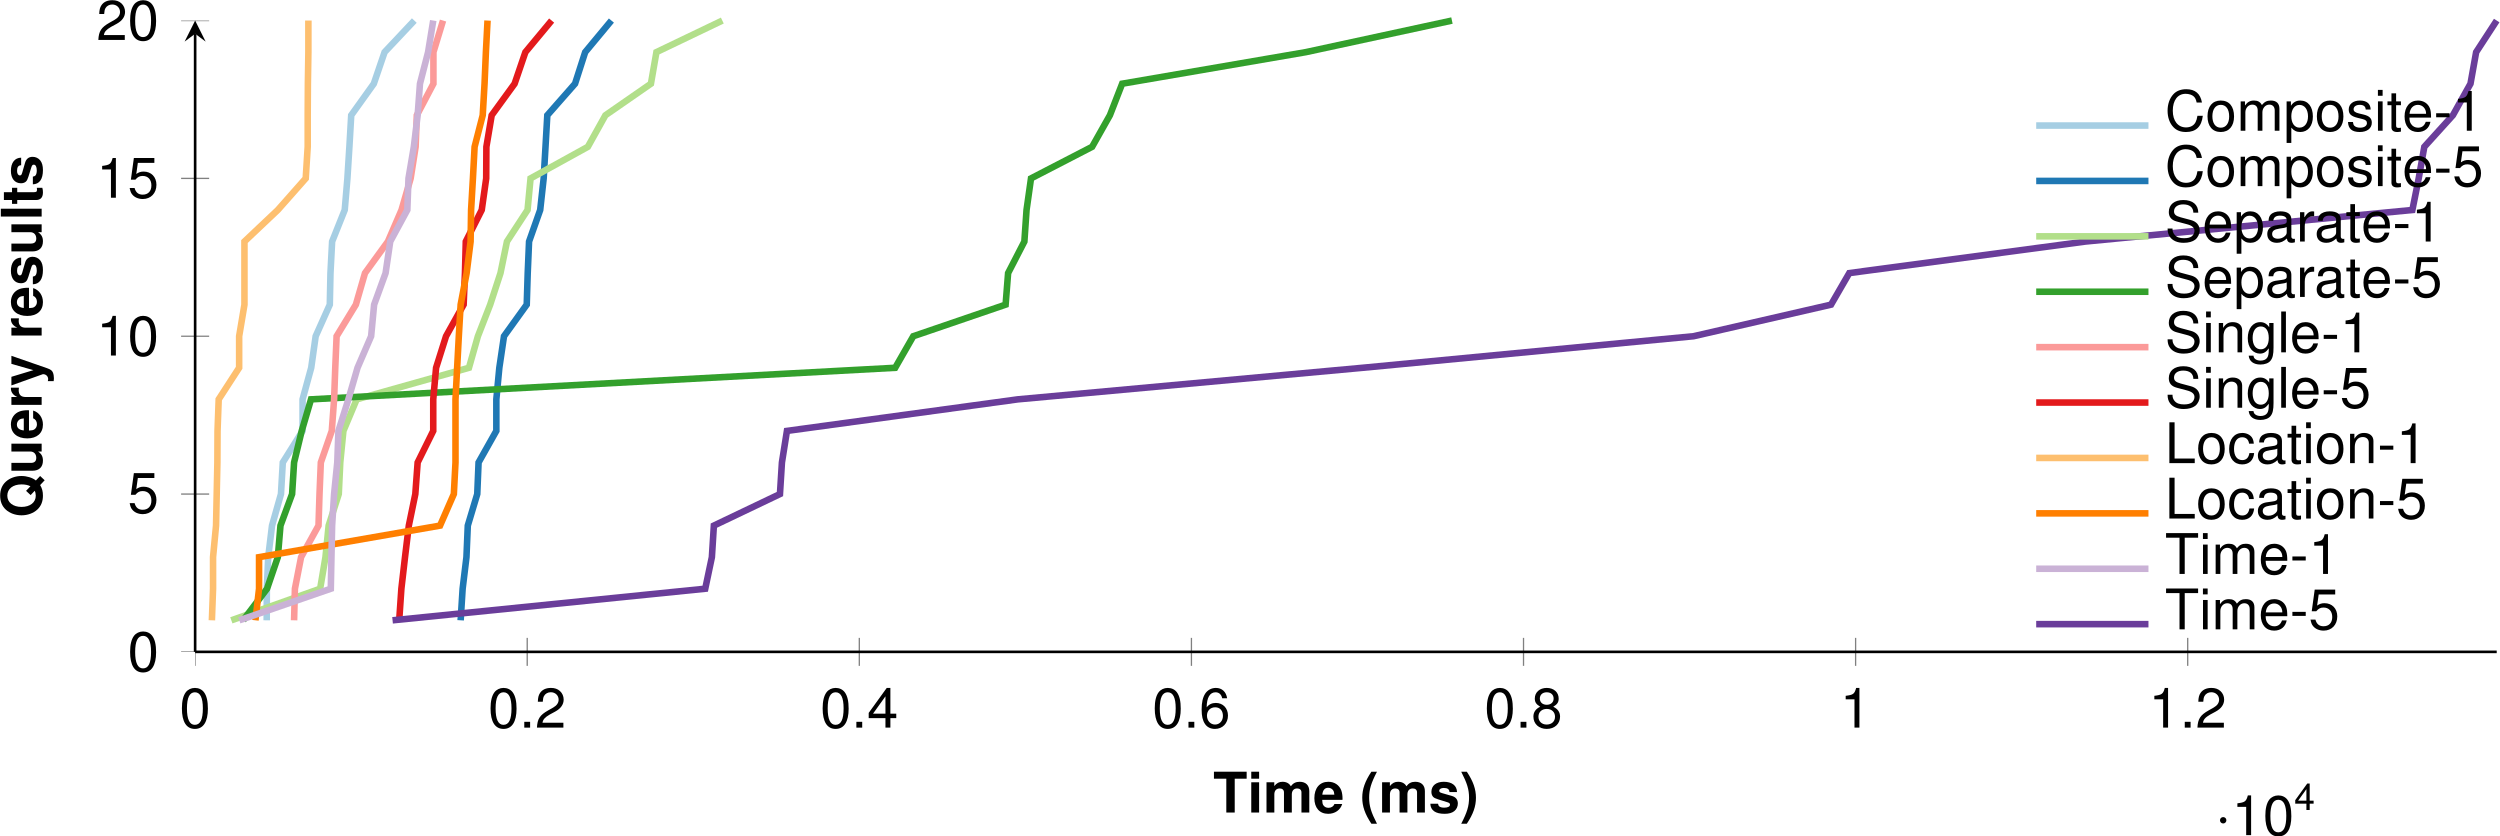 <?xml version='1.0' encoding='UTF-8'?>
<!-- This file was generated by dvisvgm 2.11.1 -->
<svg version='1.1' xmlns='http://www.w3.org/2000/svg' xmlns:xlink='http://www.w3.org/1999/xlink' width='378.756pt' height='126.677pt' viewBox='3.156 -128.048 378.756 126.677'>
<defs>
<clipPath id='clip1'>
<path d='M32.719 112.442H381.414V-266.664H32.719'/>
</clipPath>
<clipPath id='clip2'>
<path d='M-109.035-29.289V-124.934H523.172V-29.289'/>
</clipPath>
<path id='g4-40' d='M1.723-6.186C.747-4.718 .339-3.547 .339-2.249C.339-.942 .747 .229 1.723 1.697H2.571C1.672-.051 1.383-1.001 1.383-2.249C1.383-3.488 1.672-4.455 2.571-6.186H1.723Z'/>
<path id='g4-41' d='M1.035 1.697C2.011 .229 2.419-.942 2.419-2.24C2.419-3.547 2.011-4.718 1.035-6.186H.187C1.086-4.438 1.375-3.488 1.375-2.24C1.375-1.001 1.086-.034 .187 1.697H1.035Z'/>
<path id='g4-81' d='M5.643-.874C6.059-1.383 6.322-2.232 6.322-3.064C6.322-3.972 6-4.846 5.457-5.431C4.922-6.008 4.226-6.288 3.344-6.288S1.765-6.008 1.23-5.431C.687-4.846 .365-3.972 .365-3.047S.687-1.247 1.23-.662C1.765-.085 2.469 .195 3.344 .195C3.98 .195 4.455 .068 4.947-.229L5.677 .458L6.322-.229L5.643-.874ZM4.073-2.359L3.428-1.672L4.082-1.052C3.887-.95 3.607-.891 3.335-.891C2.317-.891 1.638-1.748 1.638-3.047S2.317-5.202 3.344-5.202C4.379-5.202 5.049-4.353 5.049-3.038C5.049-2.529 4.956-2.071 4.769-1.697L4.073-2.359Z'/>
<path id='g4-84' d='M3.267-5.126H5.075V-6.186H.119V-5.126H1.994V0H3.267V-5.126Z'/>
<path id='g4-101' d='M4.447-1.918C4.455-2.02 4.455-2.062 4.455-2.122C4.455-2.58 4.387-3.004 4.277-3.327C3.972-4.158 3.233-4.659 2.308-4.659C.993-4.659 .187-3.708 .187-2.172C.187-.704 .984 .195 2.283 .195C3.31 .195 4.141-.39 4.404-1.29H3.233C3.089-.925 2.758-.713 2.325-.713C1.986-.713 1.714-.857 1.544-1.112C1.434-1.281 1.392-1.485 1.375-1.918H4.447ZM1.392-2.707C1.468-3.403 1.765-3.751 2.291-3.751C2.588-3.751 2.86-3.607 3.03-3.369C3.14-3.199 3.191-3.021 3.216-2.707H1.392Z'/>
<path id='g4-105' d='M1.757-4.583H.569V0H1.757V-4.583ZM1.757-6.186H.569V-5.126H1.757V-6.186Z'/>
<path id='g4-108' d='M1.757-6.186H.569V0H1.757V-6.186Z'/>
<path id='g4-109' d='M.509-4.583V0H1.697V-2.75C1.697-3.31 2.003-3.649 2.512-3.649C2.911-3.649 3.157-3.42 3.157-3.055V0H4.345V-2.75C4.345-3.31 4.65-3.649 5.16-3.649C5.558-3.649 5.805-3.42 5.805-3.055V0H6.993V-3.242C6.993-4.133 6.45-4.659 5.533-4.659C4.956-4.659 4.549-4.455 4.192-3.98C3.972-4.413 3.513-4.659 2.945-4.659C2.419-4.659 2.079-4.481 1.689-4.014V-4.583H.509Z'/>
<path id='g4-114' d='M.535-4.583V0H1.723V-2.436C1.723-3.131 2.071-3.479 2.767-3.479C2.894-3.479 2.979-3.471 3.14-3.445V-4.65C3.072-4.659 3.03-4.659 2.996-4.659C2.453-4.659 1.977-4.303 1.723-3.683V-4.583H.535Z'/>
<path id='g4-115' d='M4.286-3.106C4.269-4.073 3.522-4.659 2.291-4.659C1.129-4.659 .407-4.073 .407-3.131C.407-2.826 .501-2.563 .662-2.385C.823-2.223 .967-2.147 1.409-2.003L2.826-1.561C3.123-1.468 3.225-1.375 3.225-1.188C3.225-.908 2.894-.738 2.342-.738C2.037-.738 1.791-.798 1.638-.9C1.511-.993 1.46-1.086 1.409-1.332H.246C.28-.331 1.018 .195 2.41 .195C3.047 .195 3.53 .059 3.87-.212S4.413-.908 4.413-1.358C4.413-1.952 4.116-2.334 3.513-2.512L2.011-2.945C1.68-3.047 1.595-3.114 1.595-3.301C1.595-3.556 1.867-3.725 2.283-3.725C2.851-3.725 3.131-3.522 3.14-3.106H4.286Z'/>
<path id='g4-116' d='M2.554-4.489H1.892V-5.72H.704V-4.489H.119V-3.7H.704V-.883C.704-.161 1.086 .195 1.867 .195C2.13 .195 2.342 .17 2.554 .102V-.73C2.436-.713 2.368-.704 2.283-.704C1.969-.704 1.892-.798 1.892-1.205V-3.7H2.554V-4.489Z'/>
<path id='g4-117' d='M4.591 0V-4.583H3.403V-1.714C3.403-1.171 3.021-.815 2.444-.815C1.935-.815 1.68-1.086 1.68-1.638V-4.583H.492V-1.392C.492-.382 1.052 .195 2.028 .195C2.648 .195 3.064-.034 3.403-.543V0H4.591Z'/>
<path id='g4-121' d='M3.344-4.583L2.393-1.247L1.383-4.583H.076L1.782 .187V.195V.221C1.782 .653 1.46 .984 1.044 .984C.95 .984 .883 .976 .73 .933V1.825C.908 1.85 1.01 1.858 1.154 1.858C1.451 1.858 1.808 1.799 2.011 1.714C2.342 1.578 2.486 1.383 2.682 .84L4.566-4.583H3.344Z'/>
<path id='g2-45' d='M1.607-1.765H.26V-1.358H1.607V-1.765Z'/>
<path id='g2-46' d='M1.081-.588H.492V0H1.081V-.588Z'/>
<path id='g2-48' d='M1.556-4.011C1.182-4.011 .843-3.847 .634-3.57C.373-3.219 .243-2.682 .243-1.941C.243-.588 .696 .13 1.556 .13C2.404 .13 2.868-.588 2.868-1.907C2.868-2.687 2.744-3.208 2.478-3.57C2.269-3.853 1.935-4.011 1.556-4.011ZM1.556-3.57C2.093-3.57 2.359-3.027 2.359-1.952C2.359-.815 2.099-.283 1.544-.283C1.018-.283 .752-.837 .752-1.935S1.018-3.57 1.556-3.57Z'/>
<path id='g2-49' d='M1.465-2.857V0H1.963V-4.011H1.635C1.46-3.394 1.346-3.31 .577-3.213V-2.857H1.465Z'/>
<path id='g2-50' d='M2.863-.492H.752C.803-.82 .984-1.03 1.477-1.318L2.042-1.624C2.602-1.929 2.891-2.342 2.891-2.834C2.891-3.168 2.755-3.479 2.518-3.694S1.986-4.011 1.607-4.011C1.098-4.011 .718-3.83 .498-3.491C.356-3.276 .294-3.027 .283-2.619H.781C.798-2.891 .832-3.055 .9-3.185C1.03-3.428 1.29-3.576 1.59-3.576C2.042-3.576 2.382-3.253 2.382-2.823C2.382-2.506 2.195-2.235 1.839-2.031L1.318-1.737C.481-1.262 .238-.883 .192 0H2.863V-.492Z'/>
<path id='g2-52' d='M1.85-.962V0H2.348V-.962H2.942V-1.409H2.348V-4.011H1.98L.158-1.488V-.962H1.85ZM1.85-1.409H.594L1.85-3.163V-1.409Z'/>
<path id='g2-53' d='M2.693-4.011H.622L.322-1.827H.781C1.013-2.105 1.205-2.201 1.516-2.201C2.054-2.201 2.393-1.833 2.393-1.239C2.393-.662 2.059-.311 1.516-.311C1.081-.311 .815-.532 .696-.984H.198C.266-.656 .322-.498 .441-.351C.668-.045 1.075 .13 1.528 .13C2.337 .13 2.902-.458 2.902-1.307C2.902-2.099 2.376-2.642 1.607-2.642C1.324-2.642 1.098-2.568 .866-2.399L1.024-3.519H2.693V-4.011Z'/>
<path id='g2-54' d='M2.817-2.965C2.721-3.621 2.291-4.011 1.68-4.011C1.239-4.011 .843-3.796 .605-3.44C.356-3.049 .243-2.557 .243-1.827C.243-1.154 .345-.724 .583-.368C.798-.045 1.148 .13 1.59 .13C2.354 .13 2.902-.436 2.902-1.222C2.902-1.969 2.393-2.495 1.675-2.495C1.279-2.495 .967-2.342 .752-2.048C.758-3.027 1.075-3.57 1.646-3.57C1.997-3.57 2.24-3.349 2.32-2.965H2.817ZM1.612-2.054C2.093-2.054 2.393-1.72 2.393-1.182C2.393-.679 2.054-.311 1.595-.311C1.131-.311 .781-.696 .781-1.211C.781-1.709 1.12-2.054 1.612-2.054Z'/>
<path id='g2-56' d='M2.212-2.11C2.625-2.359 2.761-2.563 2.761-2.942C2.761-3.57 2.269-4.011 1.556-4.011C.849-4.011 .351-3.57 .351-2.942C.351-2.568 .487-2.365 .894-2.11C.436-1.89 .209-1.556 .209-1.115C.209-.379 .764 .13 1.556 .13S2.902-.379 2.902-1.109C2.902-1.556 2.676-1.89 2.212-2.11ZM1.556-3.57C1.98-3.57 2.252-3.321 2.252-2.931C2.252-2.557 1.974-2.308 1.556-2.308S.86-2.557 .86-2.936C.86-3.321 1.137-3.57 1.556-3.57ZM1.556-1.89C2.054-1.89 2.393-1.573 2.393-1.103C2.393-.628 2.054-.311 1.544-.311C1.058-.311 .718-.634 .718-1.103S1.058-1.89 1.556-1.89Z'/>
<path id='g2-67' d='M3.745-2.846C3.581-3.751 3.061-4.192 2.155-4.192C1.601-4.192 1.154-4.017 .849-3.677C.475-3.27 .272-2.682 .272-2.014C.272-1.335 .481-.752 .871-.351C1.188-.023 1.595 .13 2.133 .13C3.14 .13 3.706-.413 3.83-1.505H3.287C3.242-1.222 3.185-1.03 3.1-.866C2.931-.526 2.58-.334 2.139-.334C1.318-.334 .798-.99 .798-2.02C.798-3.078 1.296-3.728 2.093-3.728C2.427-3.728 2.738-3.626 2.908-3.468C3.061-3.327 3.146-3.151 3.208-2.846H3.745Z'/>
<path id='g2-76' d='M.979-4.124H.453V0H3.015V-.464H.979V-4.124Z'/>
<path id='g2-83' d='M3.372-2.914C3.366-3.723 2.812-4.192 1.861-4.192C.956-4.192 .396-3.728 .396-2.981C.396-2.478 .662-2.161 1.205-2.02L2.229-1.748C2.75-1.612 2.987-1.403 2.987-1.081C2.987-.86 2.868-.634 2.693-.509C2.529-.396 2.269-.334 1.935-.334C1.488-.334 1.182-.441 .984-.679C.832-.86 .764-1.058 .769-1.313H.272C.277-.933 .351-.685 .515-.458C.798-.074 1.273 .13 1.901 .13C2.393 .13 2.795 .017 3.061-.187C3.338-.407 3.513-.775 3.513-1.131C3.513-1.641 3.196-2.014 2.636-2.167L1.601-2.444C1.103-2.58 .922-2.738 .922-3.055C.922-3.474 1.29-3.751 1.844-3.751C2.501-3.751 2.868-3.451 2.874-2.914H3.372Z'/>
<path id='g2-84' d='M2.003-3.66H3.355V-4.124H.119V-3.66H1.477V0H2.003V-3.66Z'/>
<path id='g2-97' d='M3.027-.277C2.976-.266 2.953-.266 2.925-.266C2.761-.266 2.67-.351 2.67-.498V-2.24C2.67-2.767 2.286-3.049 1.556-3.049C1.126-3.049 .769-2.925 .571-2.704C.436-2.552 .379-2.382 .368-2.088H.843C.883-2.45 1.098-2.614 1.539-2.614C1.963-2.614 2.201-2.455 2.201-2.172V-2.048C2.201-1.85 2.082-1.765 1.709-1.72C1.041-1.635 .939-1.612 .758-1.539C.413-1.397 .238-1.131 .238-.747C.238-.209 .611 .13 1.211 .13C1.584 .13 1.884 0 2.218-.306C2.252-.006 2.399 .13 2.704 .13C2.8 .13 2.874 .119 3.027 .079V-.277ZM2.201-.933C2.201-.775 2.155-.679 2.014-.549C1.822-.373 1.59-.283 1.313-.283C.945-.283 .73-.458 .73-.758C.73-1.069 .939-1.228 1.443-1.301C1.941-1.369 2.042-1.392 2.201-1.465V-.933Z'/>
<path id='g2-99' d='M2.665-1.969C2.642-2.257 2.58-2.444 2.467-2.608C2.263-2.885 1.907-3.049 1.494-3.049C.696-3.049 .175-2.416 .175-1.431C.175-.475 .685 .13 1.488 .13C2.195 .13 2.642-.294 2.699-1.018H2.223C2.144-.543 1.901-.306 1.499-.306C.979-.306 .668-.73 .668-1.431C.668-2.172 .973-2.614 1.488-2.614C1.884-2.614 2.133-2.382 2.189-1.969H2.665Z'/>
<path id='g2-101' d='M2.902-1.324C2.902-1.776 2.868-2.048 2.783-2.269C2.591-2.755 2.139-3.049 1.584-3.049C.758-3.049 .226-2.416 .226-1.443S.741 .13 1.573 .13C2.252 .13 2.721-.255 2.84-.9H2.365C2.235-.509 1.969-.306 1.59-.306C1.29-.306 1.035-.441 .877-.69C.764-.86 .724-1.03 .718-1.324H2.902ZM.73-1.709C.769-2.257 1.103-2.614 1.578-2.614C2.042-2.614 2.399-2.229 2.399-1.743C2.399-1.731 2.399-1.72 2.393-1.709H.73Z'/>
<path id='g2-103' d='M2.331-2.965V-2.535C2.093-2.885 1.805-3.049 1.426-3.049C.673-3.049 .164-2.393 .164-1.431C.164-.945 .294-.549 .537-.266C.758-.017 1.075 .13 1.386 .13C1.759 .13 2.02-.028 2.286-.402V-.249C2.286 .153 2.235 .396 2.116 .56C1.991 .735 1.748 .837 1.46 .837C1.245 .837 1.052 .781 .922 .679C.815 .594 .769 .515 .741 .339H.26C.311 .9 .747 1.233 1.443 1.233C1.884 1.233 2.263 1.092 2.455 .854C2.682 .583 2.767 .209 2.767-.487V-2.965H2.331ZM1.477-2.614C1.986-2.614 2.286-2.184 2.286-1.443C2.286-.735 1.98-.306 1.482-.306C.967-.306 .656-.741 .656-1.46C.656-2.172 .973-2.614 1.477-2.614Z'/>
<path id='g2-105' d='M.849-2.965H.379V0H.849V-2.965ZM.849-4.124H.373V-3.53H.849V-4.124Z'/>
<path id='g2-108' d='M.86-4.124H.385V0H.86V-4.124Z'/>
<path id='g2-109' d='M.396-2.965V0H.871V-1.861C.871-2.291 1.182-2.636 1.567-2.636C1.918-2.636 2.116-2.421 2.116-2.042V0H2.591V-1.861C2.591-2.291 2.902-2.636 3.287-2.636C3.632-2.636 3.836-2.416 3.836-2.042V0H4.311V-2.223C4.311-2.755 4.005-3.049 3.451-3.049C3.055-3.049 2.817-2.931 2.54-2.597C2.365-2.914 2.127-3.049 1.743-3.049C1.346-3.049 1.086-2.902 .832-2.546V-2.965H.396Z'/>
<path id='g2-110' d='M.396-2.965V0H.871V-1.635C.871-2.24 1.188-2.636 1.675-2.636C2.048-2.636 2.286-2.41 2.286-2.054V0H2.755V-2.24C2.755-2.733 2.387-3.049 1.816-3.049C1.375-3.049 1.092-2.88 .832-2.467V-2.965H.396Z'/>
<path id='g2-111' d='M1.539-3.049C.707-3.049 .204-2.455 .204-1.46S.702 .13 1.544 .13C2.376 .13 2.885-.464 2.885-1.437C2.885-2.461 2.393-3.049 1.539-3.049ZM1.544-2.614C2.076-2.614 2.393-2.178 2.393-1.443C2.393-.747 2.065-.306 1.544-.306C1.018-.306 .696-.741 .696-1.46C.696-2.172 1.018-2.614 1.544-2.614Z'/>
<path id='g2-112' d='M.306 1.233H.781V-.311C1.03-.006 1.307 .13 1.692 .13C2.455 .13 2.959-.487 2.959-1.431C2.959-2.427 2.472-3.049 1.686-3.049C1.284-3.049 .962-2.868 .741-2.518V-2.965H.306V1.233ZM1.607-2.608C2.127-2.608 2.467-2.15 2.467-1.443C2.467-.769 2.122-.311 1.607-.311C1.109-.311 .781-.764 .781-1.46S1.109-2.608 1.607-2.608Z'/>
<path id='g2-114' d='M.39-2.965V0H.866V-1.539C.866-1.963 .973-2.24 1.199-2.404C1.346-2.512 1.488-2.546 1.816-2.552V-3.032C1.737-3.044 1.697-3.049 1.635-3.049C1.33-3.049 1.098-2.868 .826-2.427V-2.965H.39Z'/>
<path id='g2-115' d='M2.478-2.139C2.472-2.721 2.088-3.049 1.403-3.049C.713-3.049 .266-2.693 .266-2.144C.266-1.68 .504-1.46 1.205-1.29L1.646-1.182C1.974-1.103 2.105-.984 2.105-.769C2.105-.492 1.827-.306 1.414-.306C1.16-.306 .945-.379 .826-.504C.752-.588 .718-.673 .69-.883H.192C.215-.198 .6 .13 1.375 .13C2.122 .13 2.597-.238 2.597-.809C2.597-1.25 2.348-1.494 1.759-1.635L1.307-1.743C.922-1.833 .758-1.957 .758-2.167C.758-2.438 1.001-2.614 1.386-2.614C1.765-2.614 1.969-2.45 1.98-2.139H2.478Z'/>
<path id='g2-116' d='M1.437-2.965H.95V-3.779H.481V-2.965H.079V-2.58H.481V-.339C.481-.04 .685 .13 1.052 .13C1.165 .13 1.279 .119 1.437 .091V-.306C1.375-.289 1.301-.283 1.211-.283C1.007-.283 .95-.339 .95-.549V-2.58H1.437V-2.965Z'/>
<path id='g0-1' d='M1.757-2.251C1.757-2.511 1.551-2.735 1.273-2.735S.789-2.511 .789-2.251S.995-1.766 1.273-1.766S1.757-1.991 1.757-2.251Z'/>
<use id='g6-45' xlink:href='#g2-45' transform='scale(1.5)'/>
<use id='g6-46' xlink:href='#g2-46' transform='scale(1.5)'/>
<use id='g6-48' xlink:href='#g2-48' transform='scale(1.5)'/>
<use id='g6-49' xlink:href='#g2-49' transform='scale(1.5)'/>
<use id='g6-50' xlink:href='#g2-50' transform='scale(1.5)'/>
<use id='g6-52' xlink:href='#g2-52' transform='scale(1.5)'/>
<use id='g6-53' xlink:href='#g2-53' transform='scale(1.5)'/>
<use id='g6-54' xlink:href='#g2-54' transform='scale(1.5)'/>
<use id='g6-56' xlink:href='#g2-56' transform='scale(1.5)'/>
<use id='g6-67' xlink:href='#g2-67' transform='scale(1.5)'/>
<use id='g6-76' xlink:href='#g2-76' transform='scale(1.5)'/>
<use id='g6-83' xlink:href='#g2-83' transform='scale(1.5)'/>
<use id='g6-84' xlink:href='#g2-84' transform='scale(1.5)'/>
<use id='g6-97' xlink:href='#g2-97' transform='scale(1.5)'/>
<use id='g6-99' xlink:href='#g2-99' transform='scale(1.5)'/>
<use id='g6-101' xlink:href='#g2-101' transform='scale(1.5)'/>
<use id='g6-103' xlink:href='#g2-103' transform='scale(1.5)'/>
<use id='g6-105' xlink:href='#g2-105' transform='scale(1.5)'/>
<use id='g6-108' xlink:href='#g2-108' transform='scale(1.5)'/>
<use id='g6-109' xlink:href='#g2-109' transform='scale(1.5)'/>
<use id='g6-110' xlink:href='#g2-110' transform='scale(1.5)'/>
<use id='g6-111' xlink:href='#g2-111' transform='scale(1.5)'/>
<use id='g6-112' xlink:href='#g2-112' transform='scale(1.5)'/>
<use id='g6-114' xlink:href='#g2-114' transform='scale(1.5)'/>
<use id='g6-115' xlink:href='#g2-115' transform='scale(1.5)'/>
<use id='g6-116' xlink:href='#g2-116' transform='scale(1.5)'/>
</defs>
<g id='page1'>
<path d='M43.562-34.07L43.586-38.855L43.789-43.637L44.367-48.418L45.723-53.199L46-57.984L48.996-62.766V-67.547L50.305-72.328L50.98-77.109L53.121-81.895L53.223-86.676L53.473-91.457L55.383-96.238L55.789-101.02L56.09-105.805L56.367-110.586L59.789-115.367L61.422-120.148L65.926-124.934' stroke='#a6cee3' fill='none' stroke-width='.996' stroke-miterlimit='10'/>
<path d='M72.945-34.07L73.246-38.856L73.824-43.637L74.027-48.418L75.461-53.199L75.66-57.984L78.352-62.766V-67.547L78.805-72.328L79.512-77.109L82.957-81.895L83.106-86.676L83.309-91.457L84.996-96.238L85.523-101.02L85.801-105.805L86.074-110.586L90.277-115.367L91.812-120.148L95.785-124.934' stroke='#1f78b4' fill='none' stroke-width='.996' stroke-miterlimit='10'/>
<path d='M38.203-34.07L51.66-38.856L52.465-43.637L52.945-48.418L54.48-53.199L54.707-57.984L55.184-62.766L57.195-67.547L74.203-72.328L75.559-77.109L77.422-81.895L78.981-86.676L79.961-91.457L83.082-96.238L83.535-101.02L92.215-105.805L94.879-110.586L101.773-115.367L102.606-120.148L112.59-124.934' stroke='#b2df8a' fill='none' stroke-width='.996' stroke-miterlimit='10'/>
<path d='M39.988-34.07L43.613-38.856L45.246-43.637L45.648-48.418L47.41-53.199L47.711-57.984L48.867-62.766L50.277-67.547L138.778-72.328L141.52-77.109L155.508-81.895L155.887-86.676L158.352-91.457L158.68-96.238L159.356-101.02L168.614-105.805L171.309-110.586L173.168-115.367L200.993-120.148L223.129-124.934' stroke='#33a02c' fill='none' stroke-width='.996' stroke-miterlimit='10'/>
<path d='M47.711-34.07L47.836-38.856L48.77-43.637L51.41-48.418L51.562-53.199L51.762-57.984L53.422-62.766L53.773-67.547L53.949-72.328L54.152-77.109L57.07-81.895L58.453-86.676L61.926-91.457L63.988-96.238L65.371-101.02L66.125-105.805L66.305-110.586L68.82-115.367V-120.148L70.277-124.934' stroke='#fb9a99' fill='none' stroke-width='.996' stroke-miterlimit='10'/>
<path d='M63.637-34.07L63.965-38.856L64.516-43.637L65.094-48.418L66.078-53.199L66.43-57.984L68.793-62.766V-67.547L69.223-72.328L70.731-77.109L73.398-81.895L73.598-86.676L73.723-91.457L76.141-96.238L76.816-101.02L76.844-105.805L77.648-110.586L81.121-115.367L82.754-120.148L86.731-124.934' stroke='#e31a1c' fill='none' stroke-width='.996' stroke-miterlimit='10'/>
<path d='M35.258-34.07L35.434-38.856V-43.637L35.887-48.418L35.988-53.199L36.09-57.984L36.113-62.766L36.289-67.547L39.387-72.328V-77.109L40.191-81.895V-86.676V-91.457L45.246-96.238L49.473-101.02L49.773-105.805V-110.586L49.801-115.367L49.875-120.148V-124.934' stroke='#fdbf6f' fill='none' stroke-width='.996' stroke-miterlimit='10'/>
<path d='M41.852-34.07L42.402-38.856V-43.637L69.824-48.418L71.914-53.199L72.164-57.984V-62.766V-67.547L72.414-72.328L72.668-77.109L72.945-81.895L73.852-86.676L74.453-91.457L74.527-96.238L74.805-101.02L75.059-105.805L76.289-110.586L76.566-115.367L76.77-120.148L77.02-124.934' stroke='#ff7f00' fill='none' stroke-width='.996' stroke-miterlimit='10'/>
<path d='M39.41-34.07L53.273-38.856L53.371-43.637L53.473-48.418L53.773-53.199L54.254-57.984L54.43-62.766L55.938-67.547L57.32-72.328L59.383-77.109L59.836-81.895L61.574-86.676L62.277-91.457L64.867-96.238L65.043-101.02L65.852-105.805L66.43-110.586L66.781-115.367L68.012-120.148L68.793-124.934' stroke='#cab2d6' fill='none' stroke-width='.996' stroke-miterlimit='10'/>
<path d='M62.629-34.07L110-38.856L111.008-43.637L111.309-48.418L121.32-53.199L121.621-57.984L122.379-62.766L157.372-67.547L209.594-72.328L259.735-77.109L280.563-81.895L283.329-86.676L319.129-91.457L368.637-96.238L369.594-101.02L370.446-105.805L374.774-110.586L377.442-115.367L378.297-120.148L381.414-124.934' stroke='#6a3d9a' fill='none' stroke-width='.996' stroke-miterlimit='10'/>
<path d='M32.719-27.164V-31.414M83.031-27.164V-31.414M133.344-27.164V-31.414M183.661-27.164V-31.414M233.973-27.164V-31.414M284.286-27.164V-31.414M334.598-27.164V-31.414' stroke='#808080' fill='none' stroke-width='.199' stroke-miterlimit='10' clip-path='url(#clip1)'/>
<path d='M30.594-29.289H34.844M30.594-53.199H34.844M30.594-77.109H34.844M30.594-101.02H34.844M30.594-124.934H34.844' stroke='#808080' fill='none' stroke-width='.199' stroke-miterlimit='10' clip-path='url(#clip2)'/>
<path d='M32.719-29.289H381.414' stroke='#000' fill='none' stroke-width='.399' stroke-miterlimit='10'/>
<path d='M32.719-29.289V-122.938' stroke='#000' fill='none' stroke-width='.399' stroke-miterlimit='10'/>
<path d='M32.719-124.933L31.125-121.742L32.719-122.937L34.313-121.742'/>
<g transform='matrix(1 0 0 1 -35.087 40.771)'>
<use x='65.438' y='-58.581' xlink:href='#g6-48'/>
</g>
<g transform='matrix(1 0 0 1 11.674 40.771)'>
<use x='65.438' y='-58.581' xlink:href='#g6-48'/>
<use x='70.174' y='-58.581' xlink:href='#g6-46'/>
<use x='72.542' y='-58.581' xlink:href='#g6-50'/>
</g>
<g transform='matrix(1 0 0 1 61.987 40.771)'>
<use x='65.438' y='-58.581' xlink:href='#g6-48'/>
<use x='70.174' y='-58.581' xlink:href='#g6-46'/>
<use x='72.542' y='-58.581' xlink:href='#g6-52'/>
</g>
<g transform='matrix(1 0 0 1 112.301 40.771)'>
<use x='65.438' y='-58.581' xlink:href='#g6-48'/>
<use x='70.174' y='-58.581' xlink:href='#g6-46'/>
<use x='72.542' y='-58.581' xlink:href='#g6-54'/>
</g>
<g transform='matrix(1 0 0 1 162.614 40.771)'>
<use x='65.438' y='-58.581' xlink:href='#g6-48'/>
<use x='70.174' y='-58.581' xlink:href='#g6-46'/>
<use x='72.542' y='-58.581' xlink:href='#g6-56'/>
</g>
<g transform='matrix(1 0 0 1 216.479 40.771)'>
<use x='65.438' y='-58.581' xlink:href='#g6-49'/>
</g>
<g transform='matrix(1 0 0 1 263.241 40.771)'>
<use x='65.438' y='-58.581' xlink:href='#g6-49'/>
<use x='70.174' y='-58.581' xlink:href='#g6-46'/>
<use x='72.542' y='-58.581' xlink:href='#g6-50'/>
</g>
<g transform='matrix(1 0 0 1 273.262 57.057)'>
<use x='65.438' y='-58.581' xlink:href='#g0-1'/>
<use x='67.998' y='-58.581' xlink:href='#g6-49'/>
<use x='72.734' y='-58.581' xlink:href='#g6-48'/>
<use x='77.47' y='-62.39' xlink:href='#g2-52'/>
</g>
<g transform='matrix(1 0 0 1 -42.935 32.221)'>
<use x='65.438' y='-58.581' xlink:href='#g6-48'/>
</g>
<g transform='matrix(1 0 0 1 -42.935 8.232)'>
<use x='65.438' y='-58.581' xlink:href='#g6-53'/>
</g>
<g transform='matrix(1 0 0 1 -47.671 -15.6)'>
<use x='65.438' y='-58.581' xlink:href='#g6-49'/>
<use x='70.174' y='-58.581' xlink:href='#g6-48'/>
</g>
<g transform='matrix(1 0 0 1 -47.671 -39.51)'>
<use x='65.438' y='-58.581' xlink:href='#g6-49'/>
<use x='70.174' y='-58.581' xlink:href='#g6-53'/>
</g>
<g transform='matrix(1 0 0 1 -47.671 -63.421)'>
<use x='65.438' y='-58.581' xlink:href='#g6-50'/>
<use x='70.174' y='-58.581' xlink:href='#g6-48'/>
</g>
<g transform='matrix(1 0 0 1 121.514 53.634)'>
<use x='65.438' y='-58.581' xlink:href='#g4-84'/>
<use x='70.643' y='-58.581' xlink:href='#g4-105'/>
<use x='73.01' y='-58.581' xlink:href='#g4-109'/>
<use x='80.583' y='-58.581' xlink:href='#g4-101'/>
<use x='87.687' y='-58.581' xlink:href='#g4-40'/>
<use x='90.523' y='-58.581' xlink:href='#g4-109'/>
<use x='98.096' y='-58.581' xlink:href='#g4-115'/>
<use x='102.832' y='-58.581' xlink:href='#g4-41'/>
</g>
<g transform='matrix(0 -1 1 0 68.047 15.827)'>
<use x='65.438' y='-58.581' xlink:href='#g4-81'/>
<use x='72.065' y='-58.581' xlink:href='#g4-117'/>
<use x='77.27' y='-58.581' xlink:href='#g4-101'/>
<use x='82.005' y='-58.581' xlink:href='#g4-114'/>
<use x='85.404' y='-58.581' xlink:href='#g4-121'/>
<use x='92.508' y='-58.581' xlink:href='#g4-114'/>
<use x='95.821' y='-58.581' xlink:href='#g4-101'/>
<use x='100.557' y='-58.581' xlink:href='#g4-115'/>
<use x='105.293' y='-58.581' xlink:href='#g4-117'/>
<use x='110.498' y='-58.581' xlink:href='#g4-108'/>
<use x='112.866' y='-58.581' xlink:href='#g4-116'/>
<use x='115.702' y='-58.581' xlink:href='#g4-115'/>
</g>
<path d='M311.645-109.027H320.149H328.653' stroke='#a6cee3' fill='none' stroke-width='.996' stroke-miterlimit='10'/>
<g transform='matrix(1 0 0 1 247.7 25.879)'>
<use x='83.442' y='-134.122' xlink:href='#g6-67'/>
<use x='89.592' y='-134.122' xlink:href='#g6-111'/>
<use x='94.328' y='-134.122' xlink:href='#g6-109'/>
<use x='101.424' y='-134.122' xlink:href='#g6-112'/>
<use x='106.16' y='-134.122' xlink:href='#g6-111'/>
<use x='110.896' y='-134.122' xlink:href='#g6-115'/>
<use x='115.155' y='-134.122' xlink:href='#g6-105'/>
<use x='117.046' y='-134.122' xlink:href='#g6-116'/>
<use x='119.414' y='-134.122' xlink:href='#g6-101'/>
<use x='124.15' y='-134.122' xlink:href='#g6-45'/>
<use x='126.986' y='-134.122' xlink:href='#g6-49'/>
</g>
<path d='M311.645-100.637H320.149H328.653' stroke='#1f78b4' fill='none' stroke-width='.996' stroke-miterlimit='10'/>
<g transform='matrix(1 0 0 1 247.7 25.879)'>
<use x='83.442' y='-125.729' xlink:href='#g6-67'/>
<use x='89.592' y='-125.729' xlink:href='#g6-111'/>
<use x='94.328' y='-125.729' xlink:href='#g6-109'/>
<use x='101.424' y='-125.729' xlink:href='#g6-112'/>
<use x='106.16' y='-125.729' xlink:href='#g6-111'/>
<use x='110.896' y='-125.729' xlink:href='#g6-115'/>
<use x='115.155' y='-125.729' xlink:href='#g6-105'/>
<use x='117.046' y='-125.729' xlink:href='#g6-116'/>
<use x='119.414' y='-125.729' xlink:href='#g6-101'/>
<use x='124.15' y='-125.729' xlink:href='#g6-45'/>
<use x='126.986' y='-125.729' xlink:href='#g6-53'/>
</g>
<path d='M311.645-92.242H320.149H328.653' stroke='#b2df8a' fill='none' stroke-width='.996' stroke-miterlimit='10'/>
<g transform='matrix(1 0 0 1 247.7 25.879)'>
<use x='83.442' y='-117.335' xlink:href='#g6-83'/>
<use x='89.124' y='-117.335' xlink:href='#g6-101'/>
<use x='93.86' y='-117.335' xlink:href='#g6-112'/>
<use x='98.596' y='-117.335' xlink:href='#g6-97'/>
<use x='103.332' y='-117.335' xlink:href='#g6-114'/>
<use x='106.083' y='-117.335' xlink:href='#g6-97'/>
<use x='110.819' y='-117.335' xlink:href='#g6-116'/>
<use x='113.187' y='-117.335' xlink:href='#g6-101'/>
<use x='117.923' y='-117.335' xlink:href='#g6-45'/>
<use x='120.759' y='-117.335' xlink:href='#g6-49'/>
</g>
<path d='M311.645-83.848H320.149H328.653' stroke='#33a02c' fill='none' stroke-width='.996' stroke-miterlimit='10'/>
<g transform='matrix(1 0 0 1 247.7 25.879)'>
<use x='83.442' y='-108.942' xlink:href='#g6-83'/>
<use x='89.124' y='-108.942' xlink:href='#g6-101'/>
<use x='93.86' y='-108.942' xlink:href='#g6-112'/>
<use x='98.596' y='-108.942' xlink:href='#g6-97'/>
<use x='103.332' y='-108.942' xlink:href='#g6-114'/>
<use x='106.083' y='-108.942' xlink:href='#g6-97'/>
<use x='110.819' y='-108.942' xlink:href='#g6-116'/>
<use x='113.187' y='-108.942' xlink:href='#g6-101'/>
<use x='117.923' y='-108.942' xlink:href='#g6-45'/>
<use x='120.759' y='-108.942' xlink:href='#g6-53'/>
</g>
<path d='M311.645-75.453H320.149H328.653' stroke='#fb9a99' fill='none' stroke-width='.996' stroke-miterlimit='10'/>
<g transform='matrix(1 0 0 1 247.7 25.879)'>
<use x='83.442' y='-100.548' xlink:href='#g6-83'/>
<use x='89.124' y='-100.548' xlink:href='#g6-105'/>
<use x='91.015' y='-100.548' xlink:href='#g6-110'/>
<use x='95.751' y='-100.548' xlink:href='#g6-103'/>
<use x='100.487' y='-100.548' xlink:href='#g6-108'/>
<use x='102.378' y='-100.548' xlink:href='#g6-101'/>
<use x='107.114' y='-100.548' xlink:href='#g6-45'/>
<use x='109.95' y='-100.548' xlink:href='#g6-49'/>
</g>
<path d='M311.645-67.062H320.149H328.653' stroke='#e31a1c' fill='none' stroke-width='.996' stroke-miterlimit='10'/>
<g transform='matrix(1 0 0 1 247.7 25.879)'>
<use x='83.442' y='-92.155' xlink:href='#g6-83'/>
<use x='89.124' y='-92.155' xlink:href='#g6-105'/>
<use x='91.015' y='-92.155' xlink:href='#g6-110'/>
<use x='95.751' y='-92.155' xlink:href='#g6-103'/>
<use x='100.487' y='-92.155' xlink:href='#g6-108'/>
<use x='102.378' y='-92.155' xlink:href='#g6-101'/>
<use x='107.114' y='-92.155' xlink:href='#g6-45'/>
<use x='109.95' y='-92.155' xlink:href='#g6-53'/>
</g>
<path d='M311.645-58.668H320.149H328.653' stroke='#fdbf6f' fill='none' stroke-width='.996' stroke-miterlimit='10'/>
<g transform='matrix(1 0 0 1 247.7 25.879)'>
<use x='83.442' y='-83.761' xlink:href='#g6-76'/>
<use x='88.178' y='-83.761' xlink:href='#g6-111'/>
<use x='92.914' y='-83.761' xlink:href='#g6-99'/>
<use x='97.173' y='-83.761' xlink:href='#g6-97'/>
<use x='101.909' y='-83.761' xlink:href='#g6-116'/>
<use x='104.277' y='-83.761' xlink:href='#g6-105'/>
<use x='106.168' y='-83.761' xlink:href='#g6-111'/>
<use x='110.904' y='-83.761' xlink:href='#g6-110'/>
<use x='115.64' y='-83.761' xlink:href='#g6-45'/>
<use x='118.477' y='-83.761' xlink:href='#g6-49'/>
</g>
<path d='M311.645-50.273H320.149H328.653' stroke='#ff7f00' fill='none' stroke-width='.996' stroke-miterlimit='10'/>
<g transform='matrix(1 0 0 1 247.7 25.879)'>
<use x='83.442' y='-75.368' xlink:href='#g6-76'/>
<use x='88.178' y='-75.368' xlink:href='#g6-111'/>
<use x='92.914' y='-75.368' xlink:href='#g6-99'/>
<use x='97.173' y='-75.368' xlink:href='#g6-97'/>
<use x='101.909' y='-75.368' xlink:href='#g6-116'/>
<use x='104.277' y='-75.368' xlink:href='#g6-105'/>
<use x='106.168' y='-75.368' xlink:href='#g6-111'/>
<use x='110.904' y='-75.368' xlink:href='#g6-110'/>
<use x='115.64' y='-75.368' xlink:href='#g6-45'/>
<use x='118.477' y='-75.368' xlink:href='#g6-53'/>
</g>
<path d='M311.645-41.879H320.149H328.653' stroke='#cab2d6' fill='none' stroke-width='.996' stroke-miterlimit='10'/>
<g transform='matrix(1 0 0 1 247.7 25.879)'>
<use x='83.442' y='-66.974' xlink:href='#g6-84'/>
<use x='88.647' y='-66.974' xlink:href='#g6-105'/>
<use x='90.538' y='-66.974' xlink:href='#g6-109'/>
<use x='97.633' y='-66.974' xlink:href='#g6-101'/>
<use x='102.369' y='-66.974' xlink:href='#g6-45'/>
<use x='105.206' y='-66.974' xlink:href='#g6-49'/>
</g>
<path d='M311.645-33.488H320.149H328.653' stroke='#6a3d9a' fill='none' stroke-width='.996' stroke-miterlimit='10'/>
<g transform='matrix(1 0 0 1 247.7 25.879)'>
<use x='83.442' y='-58.581' xlink:href='#g6-84'/>
<use x='88.647' y='-58.581' xlink:href='#g6-105'/>
<use x='90.538' y='-58.581' xlink:href='#g6-109'/>
<use x='97.633' y='-58.581' xlink:href='#g6-101'/>
<use x='102.369' y='-58.581' xlink:href='#g6-45'/>
<use x='105.206' y='-58.581' xlink:href='#g6-53'/>
</g>
</g>
</svg>